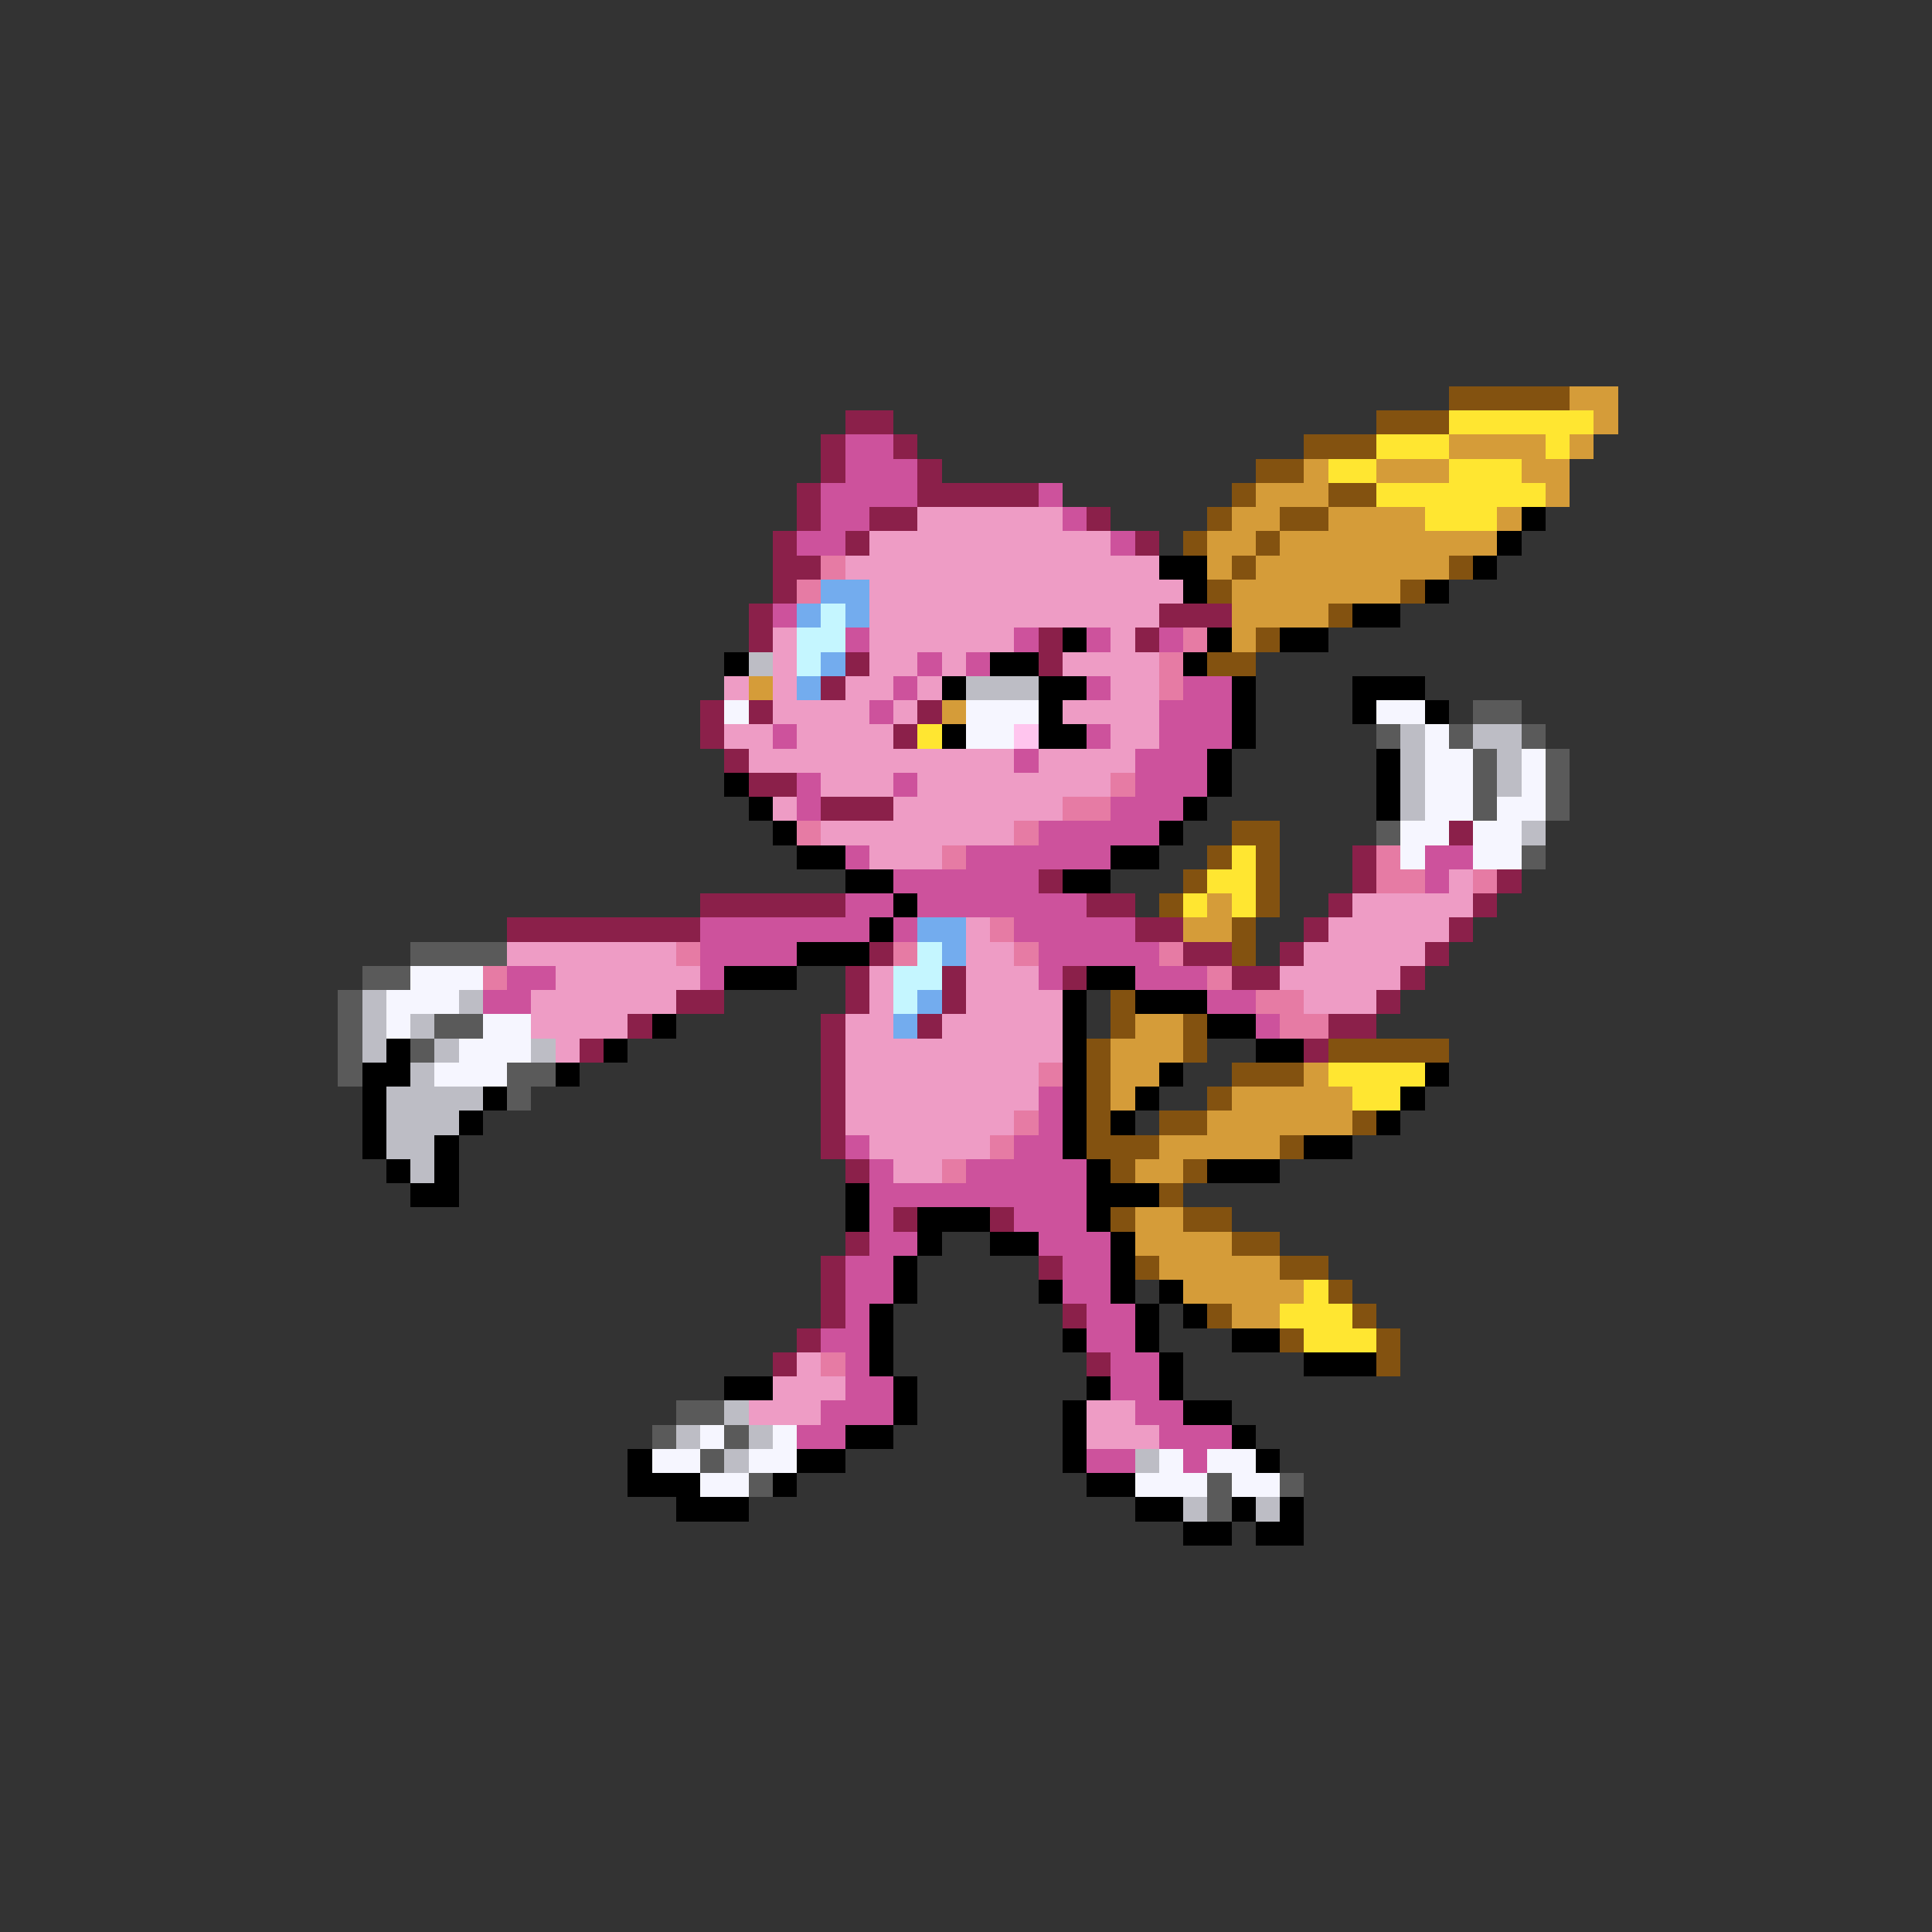 <svg xmlns="http://www.w3.org/2000/svg" viewBox="0 -0.5 80 80" shape-rendering="crispEdges">
<rect x="0" y="-0.5" width="80" height="80" fill="#333333" stroke="none"/>
<path stroke="#835210" d="M60 16h5M57 17h3M54 18h3M52 19h2M51 20h1M55 20h2M50 21h1M53 21h2M49 22h1M52 22h1M51 23h1M60 23h1M50 24h1M58 24h1M55 25h1M52 26h1M50 27h2M51 34h2M50 35h1M52 35h1M49 36h1M52 36h1M48 37h1M52 37h1M51 38h1M51 39h1M46 41h1M46 42h1M49 42h1M45 43h1M49 43h1M55 43h5M45 44h1M51 44h3M45 45h1M50 45h1M45 46h1M48 46h2M56 46h1M45 47h3M53 47h1M46 48h1M49 48h1M48 49h1M46 50h1M49 50h2M51 51h2M47 52h1M53 52h2M55 53h1M50 54h1M56 54h1M53 55h1M57 55h1M57 56h1" />
<path stroke="#d59c39" d="M65 16h2M66 17h1M60 18h4M65 18h1M54 19h1M57 19h3M63 19h2M52 20h3M64 20h1M51 21h2M55 21h4M62 21h1M50 22h2M53 22h9M50 23h1M52 23h8M51 24h7M51 25h4M51 26h1M31 28h1M39 29h1M50 37h1M49 38h2M47 42h2M46 43h3M46 44h2M54 44h1M46 45h1M51 45h5M50 46h6M48 47h5M47 48h2M47 50h2M47 51h4M48 52h5M49 53h5M51 54h2" />
<path stroke="#8b204a" d="M35 17h2M34 18h1M37 18h1M34 19h1M38 19h1M33 20h1M38 20h5M33 21h1M36 21h2M45 21h1M32 22h1M35 22h1M47 22h1M32 23h2M32 24h1M31 25h1M48 25h3M31 26h1M43 26h1M47 26h1M35 27h1M43 27h1M34 28h1M29 29h1M31 29h1M38 29h1M29 30h1M37 30h1M30 31h1M31 32h2M34 33h3M60 34h1M56 35h1M43 36h1M56 36h1M62 36h1M29 37h6M45 37h2M55 37h1M61 37h1M21 38h8M47 38h2M54 38h1M60 38h1M36 39h1M49 39h2M53 39h1M59 39h1M35 40h1M39 40h1M44 40h1M51 40h2M58 40h1M28 41h2M35 41h1M39 41h1M57 41h1M26 42h1M34 42h1M38 42h1M55 42h2M24 43h1M34 43h1M54 43h1M34 44h1M34 45h1M34 46h1M34 47h1M35 48h1M37 50h1M41 50h1M35 51h1M34 52h1M43 52h1M34 53h1M34 54h1M44 54h1M33 55h1M32 56h1M45 56h1" />
<path stroke="#ffe631" d="M60 17h6M57 18h3M64 18h1M55 19h2M60 19h3M57 20h7M59 21h3M38 30h1M51 35h1M50 36h2M49 37h1M51 37h1M55 44h4M56 45h2M54 53h1M53 54h3M54 55h3" />
<path stroke="#cd529c" d="M35 18h2M35 19h3M34 20h4M43 20h1M34 21h2M44 21h1M33 22h2M46 22h1M32 25h1M35 26h1M42 26h1M45 26h1M48 26h1M38 27h1M40 27h1M37 28h1M45 28h1M49 28h2M36 29h1M48 29h3M32 30h1M45 30h1M48 30h3M42 31h1M47 31h3M33 32h1M37 32h1M47 32h3M33 33h1M46 33h3M43 34h5M35 35h1M40 35h6M59 35h2M37 36h6M59 36h1M35 37h2M38 37h7M29 38h7M37 38h1M42 38h5M29 39h4M43 39h5M21 40h2M29 40h1M43 40h1M47 40h3M20 41h2M50 41h2M52 42h1M43 45h1M43 46h1M35 47h1M42 47h2M36 48h1M40 48h5M36 49h9M36 50h1M42 50h3M36 51h2M43 51h3M35 52h2M44 52h2M35 53h2M44 53h2M35 54h1M45 54h2M34 55h2M45 55h2M35 56h1M46 56h2M35 57h2M46 57h2M34 58h3M47 58h2M33 59h2M48 59h3M45 60h2M49 60h1" />
<path stroke="#ee9cc5" d="M38 21h6M36 22h10M35 23h13M36 24h13M36 25h12M32 26h1M36 26h6M46 26h1M32 27h1M36 27h2M39 27h1M44 27h4M30 28h1M32 28h1M35 28h2M38 28h1M46 28h2M32 29h4M37 29h1M44 29h4M30 30h2M33 30h4M46 30h2M31 31h11M43 31h4M34 32h3M38 32h8M32 33h1M37 33h7M34 34h8M36 35h3M60 36h1M56 37h5M40 38h1M55 38h5M21 39h7M40 39h2M54 39h5M23 40h6M36 40h1M40 40h3M53 40h5M22 41h6M36 41h1M40 41h4M54 41h3M22 42h4M35 42h2M39 42h5M23 43h1M35 43h9M35 44h8M35 45h8M35 46h7M36 47h5M37 48h2M33 56h1M32 57h3M31 58h3M45 58h2M45 59h3" />
<path stroke="#000000" d="M63 21h1M62 22h1M48 23h2M61 23h1M49 24h1M59 24h1M56 25h2M44 26h1M50 26h1M53 26h2M30 27h1M41 27h2M49 27h1M39 28h1M43 28h2M51 28h1M56 28h3M43 29h1M51 29h1M56 29h1M59 29h1M39 30h1M43 30h2M51 30h1M50 31h1M57 31h1M30 32h1M50 32h1M57 32h1M31 33h1M49 33h1M57 33h1M32 34h1M48 34h1M33 35h2M46 35h2M35 36h2M44 36h2M37 37h1M36 38h1M33 39h3M30 40h3M45 40h2M44 41h1M47 41h3M27 42h1M44 42h1M50 42h2M16 43h1M25 43h1M44 43h1M52 43h2M15 44h2M23 44h1M44 44h1M48 44h1M59 44h1M15 45h1M20 45h1M44 45h1M47 45h1M58 45h1M15 46h1M19 46h1M44 46h1M46 46h1M57 46h1M15 47h1M18 47h1M44 47h1M54 47h2M16 48h1M18 48h1M45 48h1M50 48h3M17 49h2M35 49h1M45 49h3M35 50h1M38 50h3M45 50h1M38 51h1M41 51h2M46 51h1M37 52h1M46 52h1M37 53h1M43 53h1M46 53h1M48 53h1M36 54h1M47 54h1M49 54h1M36 55h1M44 55h1M47 55h1M51 55h2M36 56h1M48 56h1M54 56h3M30 57h2M37 57h1M45 57h1M48 57h1M37 58h1M44 58h1M49 58h2M35 59h2M44 59h1M51 59h1M26 60h1M33 60h2M44 60h1M52 60h1M26 61h3M32 61h1M45 61h2M28 62h3M47 62h2M51 62h1M53 62h1M49 63h2M52 63h2" />
<path stroke="#e67ba4" d="M34 23h1M33 24h1M49 26h1M48 27h1M48 28h1M46 32h1M44 33h2M33 34h1M42 34h1M39 35h1M57 35h1M57 36h2M61 36h1M41 38h1M28 39h1M37 39h1M42 39h1M48 39h1M20 40h1M50 40h1M52 41h2M53 42h2M43 44h1M42 46h1M41 47h1M39 48h1M34 56h1" />
<path stroke="#73acee" d="M34 24h2M33 25h1M35 25h1M34 27h1M33 28h1M38 38h2M39 39h1M38 41h1M37 42h1" />
<path stroke="#c5f6ff" d="M34 25h1M33 26h2M33 27h1M38 39h1M37 40h2M37 41h1" />
<path stroke="#bdbdc5" d="M31 27h1M40 28h3M58 30h1M61 30h2M58 31h1M62 31h1M58 32h1M62 32h1M58 33h1M63 34h1M15 41h1M19 41h1M15 42h1M17 42h1M15 43h1M18 43h1M22 43h1M17 44h1M16 45h4M16 46h3M16 47h2M17 48h1M30 58h1M28 59h1M31 59h1M30 60h1M47 60h1M49 62h1M52 62h1" />
<path stroke="#f6f6ff" d="M30 29h1M40 29h3M57 29h2M40 30h2M59 30h1M59 31h2M63 31h1M59 32h2M63 32h1M59 33h2M62 33h2M58 34h2M61 34h2M58 35h1M61 35h2M17 40h3M16 41h3M16 42h1M20 42h2M19 43h3M18 44h3M29 59h1M32 59h1M27 60h2M31 60h2M48 60h1M50 60h2M29 61h2M47 61h3M51 61h2" />
<path stroke="#5a5a5a" d="M61 29h2M57 30h1M60 30h1M63 30h1M61 31h1M64 31h1M61 32h1M64 32h1M61 33h1M64 33h1M57 34h1M63 35h1M17 39h4M15 40h2M14 41h1M14 42h1M18 42h2M14 43h1M17 43h1M14 44h1M21 44h2M21 45h1M28 58h2M27 59h1M30 59h1M29 60h1M31 61h1M50 61h1M53 61h1M50 62h1" />
<path stroke="#ffc5ee" d="M42 30h1" />
</svg>